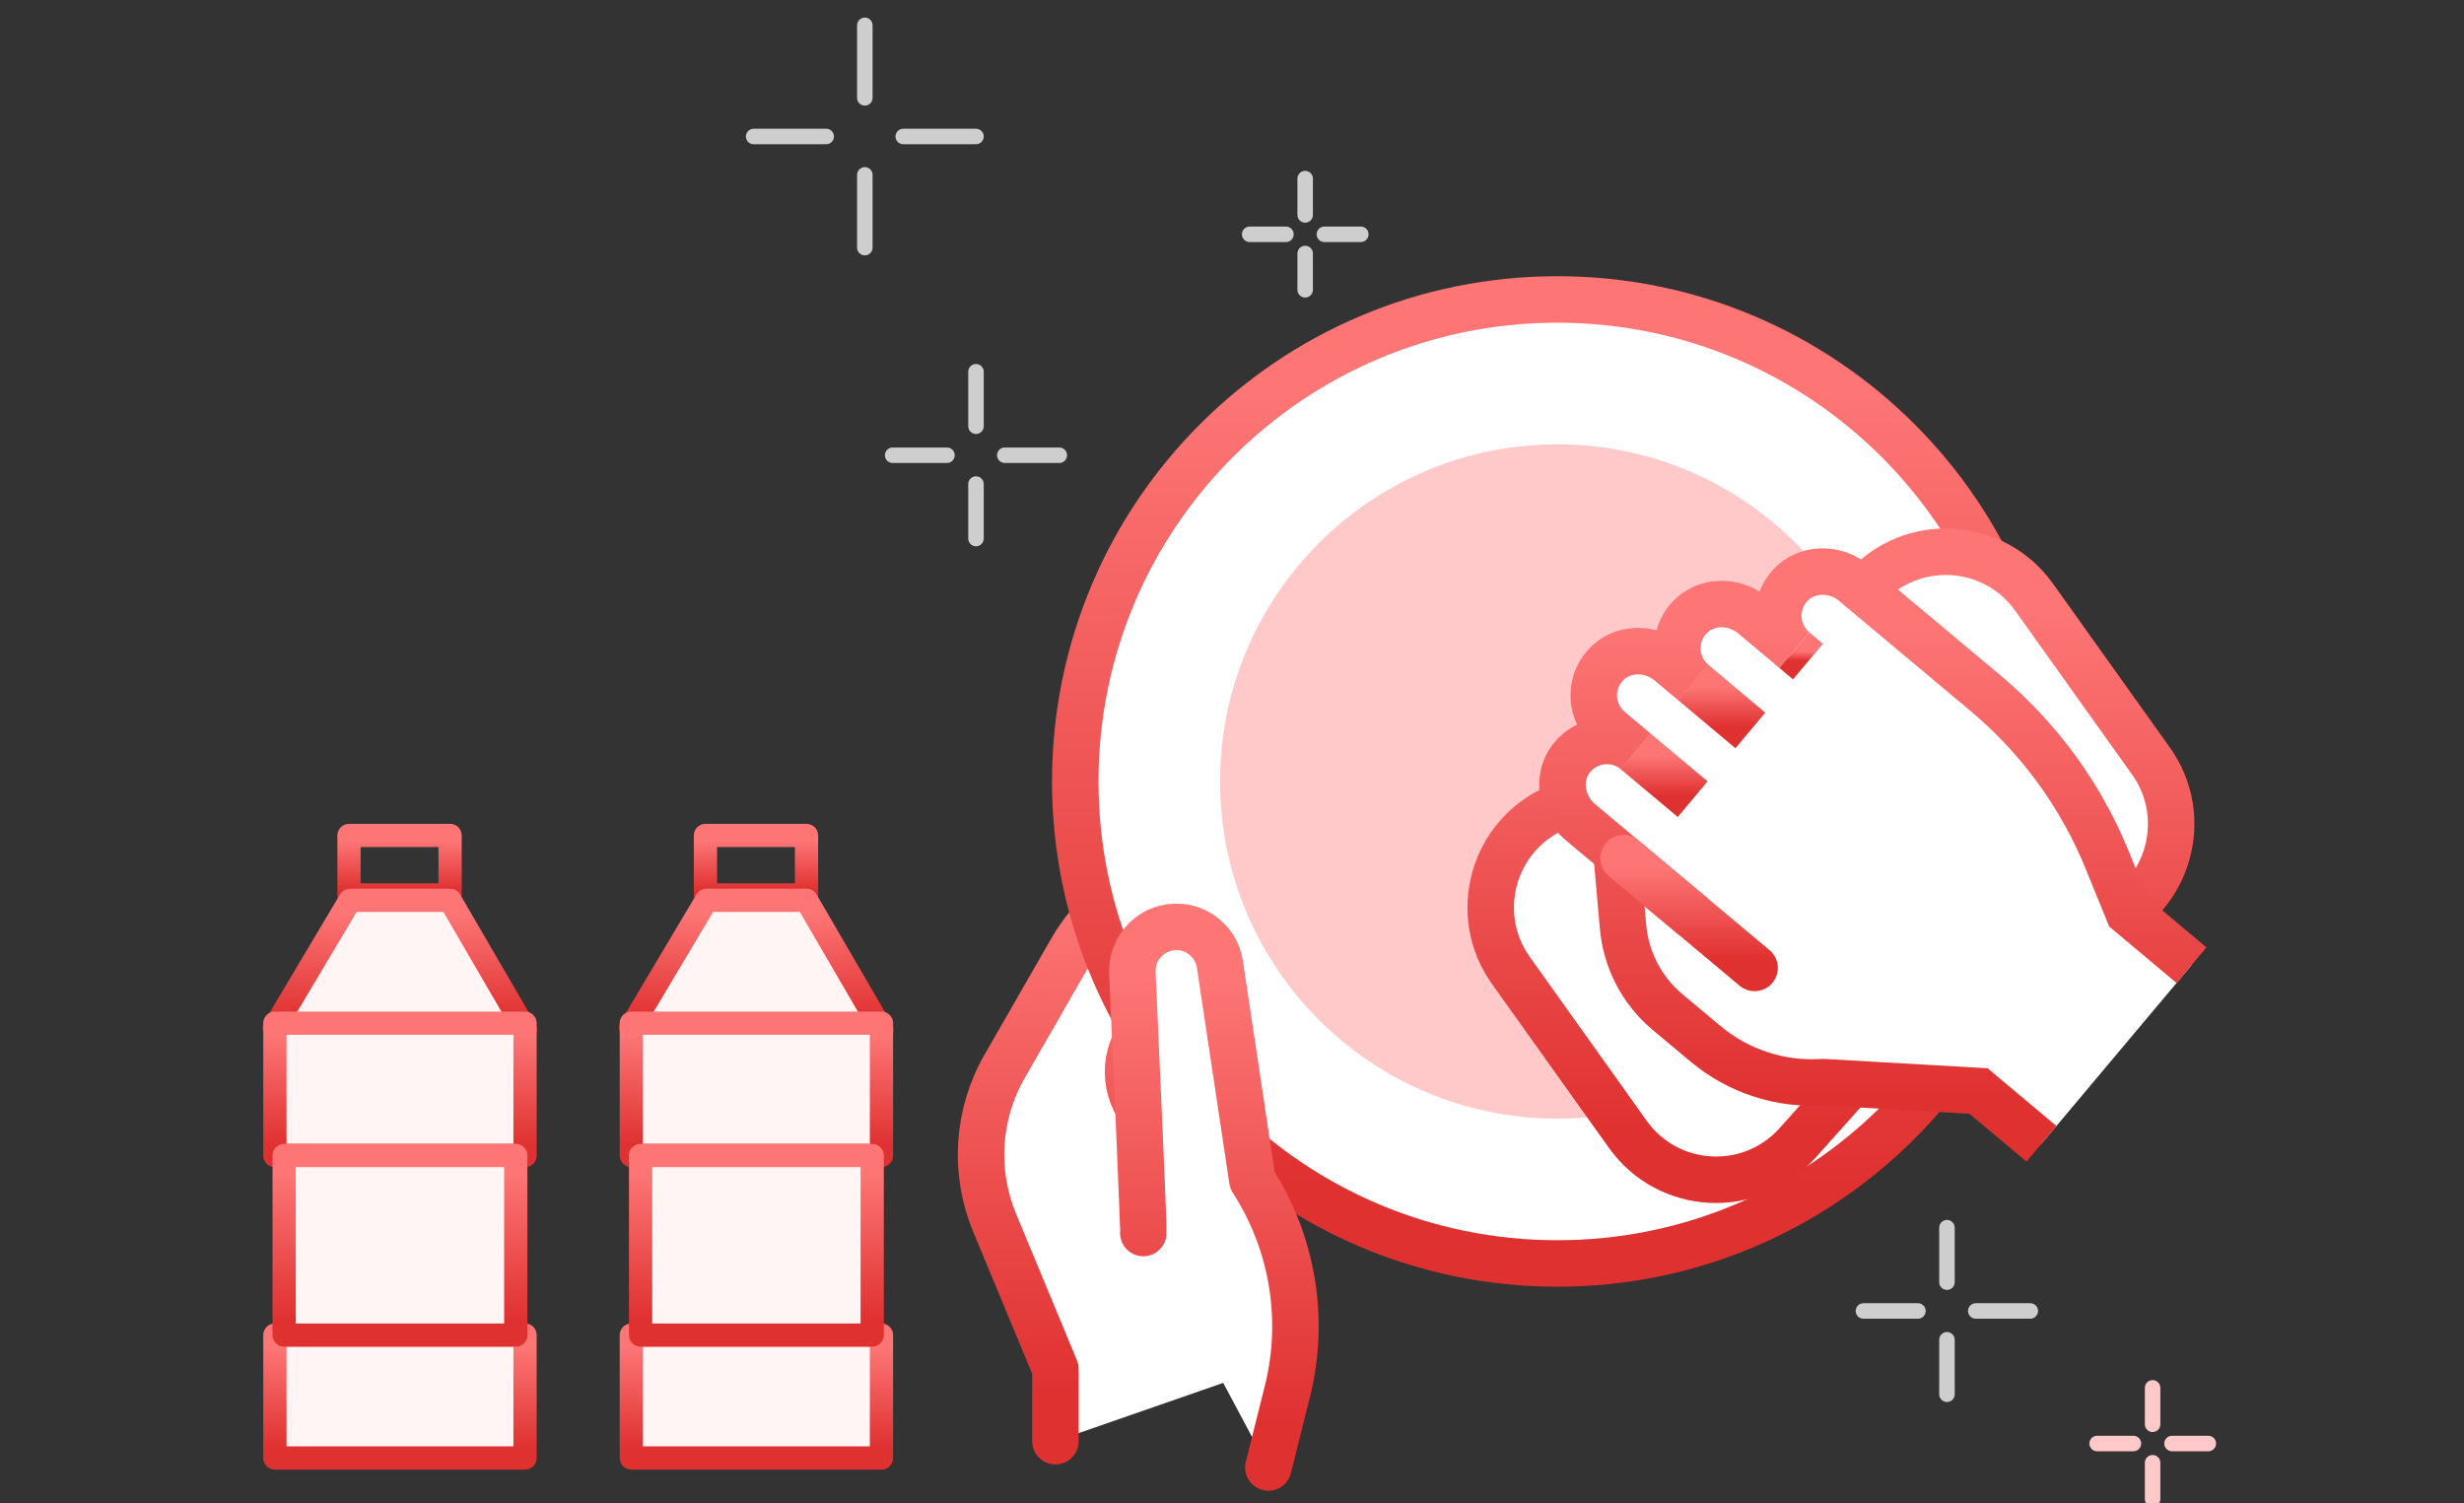 <svg width="159" height="97" viewBox="0 0 159 97" fill="none" xmlns="http://www.w3.org/2000/svg">
<rect x="0" y="0" width="159" height="97" fill="#333333" stroke="none"/>
<g clip-path="url(#clip0_121_7354)">
<path d="M55.807 11.285V15.979" stroke="#CECECE" stroke-linecap="round" stroke-linejoin="round"/>
<path d="M55.807 1.633V6.314" stroke="#CECECE" stroke-linecap="round" stroke-linejoin="round"/>
<path d="M58.286 8.807H62.98" stroke="#CECECE" stroke-linecap="round" stroke-linejoin="round"/>
<path d="M48.633 8.807H53.314" stroke="#CECECE" stroke-linecap="round" stroke-linejoin="round"/>
<path d="M62.98 31.236V34.753" stroke="#CECECE" stroke-linecap="round" stroke-linejoin="round"/>
<path d="M62.98 23.988V27.505" stroke="#CECECE" stroke-linecap="round" stroke-linejoin="round"/>
<path d="M64.839 29.377H68.356" stroke="#CECECE" stroke-linecap="round" stroke-linejoin="round"/>
<path d="M57.602 29.377H61.107" stroke="#CECECE" stroke-linecap="round" stroke-linejoin="round"/>
<path d="M125.636 86.457V89.974" stroke="#CECECE" stroke-linecap="round" stroke-linejoin="round"/>
<path d="M125.636 79.223V82.74" stroke="#CECECE" stroke-linecap="round" stroke-linejoin="round"/>
<path d="M127.495 84.598H131.012" stroke="#CECECE" stroke-linecap="round" stroke-linejoin="round"/>
<path d="M120.246 84.598H123.763" stroke="#CECECE" stroke-linecap="round" stroke-linejoin="round"/>
<path d="M84.221 16.359V18.7" stroke="#CECECE" stroke-linecap="round" stroke-linejoin="round"/>
<path d="M84.221 11.527V13.868" stroke="#CECECE" stroke-linecap="round" stroke-linejoin="round"/>
<path d="M85.461 15.119H87.814" stroke="#CECECE" stroke-linecap="round" stroke-linejoin="round"/>
<path d="M80.641 15.119H82.981" stroke="#CECECE" stroke-linecap="round" stroke-linejoin="round"/>
<path d="M138.906 94.391V96.731" stroke="#FFC9C9" stroke-linecap="round" stroke-linejoin="round"/>
<path d="M138.906 89.559V91.912" stroke="#FFC9C9" stroke-linecap="round" stroke-linejoin="round"/>
<path d="M140.159 93.152H142.5" stroke="#FFC9C9" stroke-linecap="round" stroke-linejoin="round"/>
<path d="M135.326 93.152H137.667" stroke="#FFC9C9" stroke-linecap="round" stroke-linejoin="round"/>
<path d="M70.683 69.622L69.594 63.862L83.079 61.311C84.669 61.011 86.199 62.054 86.499 63.644C86.8 65.234 85.757 66.763 84.167 67.064L70.682 69.615L70.683 69.622Z" fill="white" stroke="url(#paint0_linear_121_7354)" stroke-width="1.7" stroke-linecap="round" stroke-linejoin="round"/>
<path d="M71.01 74.563L70.448 68.728L84.11 67.412C85.72 67.257 87.149 68.435 87.304 70.045C87.459 71.656 86.281 73.085 84.671 73.24L71.009 74.555L71.01 74.563Z" fill="white" stroke="url(#paint1_linear_121_7354)" stroke-width="1.7" stroke-linecap="round" stroke-linejoin="round"/>
<path d="M68.106 93V88.352L64.178 78.893C62.817 75.613 63.06 71.891 64.825 68.817L69.135 61.314C70.467 58.998 72.57 57.225 75.071 56.291L79.896 54.504C81.256 53.996 82.764 54.724 83.228 56.1C83.617 57.269 83.125 58.542 82.051 59.145L76.1 62.506L73.394 67C72.283 68.846 72.747 71.236 74.475 72.538L81.536 77.841L81.551 88.329" fill="white"/>
<path d="M68.106 93V88.352L64.178 78.893C62.817 75.613 63.06 71.891 64.825 68.817L69.135 61.314C70.467 58.998 72.57 57.225 75.071 56.291L79.896 54.504C81.256 53.996 82.764 54.724 83.228 56.1C83.617 57.269 83.125 58.542 82.051 59.145L76.1 62.506L73.394 67C72.283 68.846 72.747 71.236 74.475 72.538L81.536 77.841L81.551 88.329" stroke="url(#paint2_linear_121_7354)" stroke-width="3" stroke-linecap="round" stroke-linejoin="round"/>
<path d="M100.49 81.533C117.669 81.533 131.595 67.607 131.595 50.429C131.595 33.25 117.669 19.324 100.49 19.324C83.312 19.324 69.386 33.25 69.386 50.429C69.386 67.607 83.312 81.533 100.49 81.533Z" fill="white" stroke="url(#paint3_linear_121_7354)" stroke-width="3" stroke-linecap="round" stroke-linejoin="round"/>
<path d="M73.776 79.568C73.813 79.274 73.298 67.8 73.07 62.784C73.011 61.438 73.901 60.239 75.203 59.901C76.836 59.481 78.469 60.57 78.719 62.232L80.815 76.163C83.419 80.201 84.243 85.136 83.073 89.799L81.845 94.698" fill="white"/>
<path d="M73.776 79.568C73.813 79.274 73.298 67.8 73.07 62.784C73.011 61.438 73.901 60.239 75.203 59.901C76.836 59.481 78.469 60.57 78.719 62.232L80.815 76.163C83.419 80.201 84.243 85.136 83.073 89.799L81.845 94.698" stroke="url(#paint4_linear_121_7354)" stroke-width="3" stroke-linecap="round" stroke-linejoin="round"/>
<path d="M100.49 72.186C112.505 72.186 122.246 62.446 122.246 50.43C122.246 38.414 112.505 28.674 100.49 28.674C88.474 28.674 78.733 38.414 78.733 50.43C78.733 62.446 88.474 72.186 100.49 72.186Z" fill="#FFC9C9"/>
<path d="M105.035 73.192L97.496 62.623C94.892 58.975 96.348 53.849 100.475 52.105L107.528 49.134C110.477 47.891 113.111 46.015 115.244 43.632L120.348 37.932C123.341 34.593 128.659 34.887 131.263 38.543L138.802 49.112C141.405 52.76 139.949 57.886 135.823 59.63L128.769 62.601C125.82 63.844 123.187 65.72 121.054 68.103L115.95 73.803C112.956 77.142 107.638 76.848 105.035 73.192Z" fill="white" stroke="url(#paint5_linear_121_7354)" stroke-width="3" stroke-linecap="round" stroke-linejoin="round"/>
<path d="M104.764 55.379L113.222 62.462" stroke="url(#paint6_linear_121_7354)" stroke-width="3" stroke-miterlimit="10" stroke-linecap="round"/>
<path d="M105.558 48.496L109.228 51.571" stroke="url(#paint7_linear_121_7354)" stroke-width="3" stroke-miterlimit="10" stroke-linecap="round"/>
<path d="M109.272 44.06L112.95 47.135" stroke="url(#paint8_linear_121_7354)" stroke-width="3" stroke-miterlimit="10" stroke-linecap="round"/>
<path d="M141.414 62.285L137.354 58.88L135.971 55.489C134.265 51.304 131.558 47.605 128.094 44.707L122.165 39.742L119.635 37.624C118.436 36.616 116.605 36.616 115.531 37.764C114.391 38.985 114.524 40.897 115.789 41.956L113.119 39.72C111.92 38.712 110.088 38.712 109.015 39.86C107.875 41.081 108.007 42.993 109.272 44.052L107.727 42.758C106.529 41.75 104.697 41.75 103.623 42.898C102.483 44.118 102.616 46.031 103.881 47.09L105.55 48.487C104.285 47.428 102.38 47.634 101.373 48.973C100.431 50.223 100.755 52.025 101.954 53.033L109.243 59.13C109.243 59.13 104.697 55.335 104.668 55.313L104.307 55.011L104.491 57.063L104.734 59.814C104.925 61.947 105.955 63.926 107.595 65.301L110.059 67.36C112.177 69.133 114.891 70.016 117.642 69.832L127.674 70.405L131.734 73.811" fill="white"/>
<path d="M141.414 62.285L137.354 58.88L135.971 55.489C134.265 51.304 131.558 47.605 128.094 44.707L122.165 39.742L119.635 37.624C118.436 36.616 116.605 36.616 115.531 37.764C114.391 38.985 114.524 40.897 115.789 41.956L113.119 39.72C111.92 38.712 110.088 38.712 109.015 39.86C107.875 41.081 108.007 42.993 109.272 44.052L107.727 42.758C106.529 41.75 104.697 41.75 103.623 42.898C102.483 44.118 102.616 46.031 103.881 47.09L105.55 48.487C104.285 47.428 102.38 47.634 101.373 48.973C100.431 50.223 100.755 52.025 101.954 53.033L109.243 59.13C109.243 59.13 104.697 55.335 104.668 55.313L104.307 55.011L104.491 57.063L104.734 59.814C104.925 61.947 105.955 63.926 107.595 65.301L110.059 67.36C112.177 69.133 114.891 70.016 117.642 69.832L127.674 70.405L131.734 73.811" stroke="url(#paint9_linear_121_7354)" stroke-width="3" stroke-miterlimit="10"/>
<path d="M109.257 44.037L112.949 47.134" stroke="url(#paint10_linear_121_7354)" stroke-width="3" stroke-miterlimit="10"/>
<path d="M109.228 51.57L105.536 48.48" stroke="url(#paint11_linear_121_7354)" stroke-width="3" stroke-miterlimit="10"/>
<path d="M104.764 55.379L113.222 62.462" stroke="url(#paint12_linear_121_7354)" stroke-width="3" stroke-miterlimit="10" stroke-linecap="round"/>
<path d="M115.789 41.957L116.664 42.693L115.789 41.957Z" fill="white" stroke="url(#paint13_linear_121_7354)" stroke-width="3" stroke-miterlimit="10" stroke-linecap="round"/>
<path d="M29.044 53.914H22.521V57.751H29.044V53.914Z" stroke="url(#paint14_linear_121_7354)" stroke-width="1.5" stroke-linecap="round" stroke-linejoin="round"/>
<path d="M33.904 66.448L29.044 58.098H22.587L17.697 66.314L33.904 66.448Z" fill="#FFF5F5" stroke="url(#paint15_linear_121_7354)" stroke-width="1.5" stroke-linecap="round" stroke-linejoin="round"/>
<path d="M33.88 86.154H17.739V94.084H33.88V86.154Z" fill="#FFF5F5" stroke="url(#paint16_linear_121_7354)" stroke-width="1.5" stroke-linecap="round" stroke-linejoin="round"/>
<path d="M33.88 66.027H17.739V74.566H33.88V66.027Z" fill="#FFF5F5" stroke="url(#paint17_linear_121_7354)" stroke-width="1.5" stroke-linecap="round" stroke-linejoin="round"/>
<path d="M33.282 74.566H18.337V86.155H33.282V74.566Z" fill="#FFF5F5" stroke="url(#paint18_linear_121_7354)" stroke-width="1.5" stroke-linecap="round" stroke-linejoin="round"/>
<path d="M52.044 53.914H45.522V57.751H52.044V53.914Z" stroke="url(#paint19_linear_121_7354)" stroke-width="1.5" stroke-linecap="round" stroke-linejoin="round"/>
<path d="M56.904 66.448L52.044 58.098H45.587L40.697 66.314L56.904 66.448Z" fill="#FFF5F5" stroke="url(#paint20_linear_121_7354)" stroke-width="1.5" stroke-linecap="round" stroke-linejoin="round"/>
<path d="M56.88 86.154H40.739V94.084H56.88V86.154Z" fill="#FFF5F5" stroke="url(#paint21_linear_121_7354)" stroke-width="1.5" stroke-linecap="round" stroke-linejoin="round"/>
<path d="M56.88 66.027H40.739V74.566H56.88V66.027Z" fill="#FFF5F5" stroke="url(#paint22_linear_121_7354)" stroke-width="1.5" stroke-linecap="round" stroke-linejoin="round"/>
<path d="M56.282 74.566H41.337V86.155H56.282V74.566Z" fill="#FFF5F5" stroke="url(#paint23_linear_121_7354)" stroke-width="1.5" stroke-linecap="round" stroke-linejoin="round"/>
</g>
<defs>
<linearGradient id="paint0_linear_121_7354" x1="52.536" y1="70.071" x2="85.137" y2="63.905" gradientUnits="userSpaceOnUse">
<stop offset="0.589" stop-color="#FD7575"/>
<stop offset="1" stop-color="#E03131"/>
</linearGradient>
<linearGradient id="paint1_linear_121_7354" x1="52.897" y1="73.362" x2="85.923" y2="70.182" gradientUnits="userSpaceOnUse">
<stop offset="0.589" stop-color="#FD7575"/>
<stop offset="1" stop-color="#E03131"/>
</linearGradient>
<linearGradient id="paint2_linear_121_7354" x1="73.333" y1="12.753" x2="73.333" y2="89.778" gradientUnits="userSpaceOnUse">
<stop offset="0.589" stop-color="#FD7575"/>
<stop offset="1" stop-color="#E03131"/>
</linearGradient>
<linearGradient id="paint3_linear_121_7354" x1="100.49" y1="-47.601" x2="100.49" y2="76.349" gradientUnits="userSpaceOnUse">
<stop offset="0.589" stop-color="#FD7575"/>
<stop offset="1" stop-color="#E03131"/>
</linearGradient>
<linearGradient id="paint4_linear_121_7354" x1="78.33" y1="22.279" x2="78.33" y2="91.79" gradientUnits="userSpaceOnUse">
<stop offset="0.589" stop-color="#FD7575"/>
<stop offset="1" stop-color="#E03131"/>
</linearGradient>
<linearGradient id="paint5_linear_121_7354" x1="118.149" y1="-7.997" x2="118.149" y2="72.754" gradientUnits="userSpaceOnUse">
<stop offset="0.589" stop-color="#FD7575"/>
<stop offset="1" stop-color="#E03131"/>
</linearGradient>
<linearGradient id="paint6_linear_121_7354" x1="108.993" y1="47.759" x2="108.993" y2="61.872" gradientUnits="userSpaceOnUse">
<stop offset="0.589" stop-color="#FD7575"/>
<stop offset="1" stop-color="#E03131"/>
</linearGradient>
<linearGradient id="paint7_linear_121_7354" x1="107.393" y1="45.189" x2="107.393" y2="51.314" gradientUnits="userSpaceOnUse">
<stop offset="0.589" stop-color="#FD7575"/>
<stop offset="1" stop-color="#E03131"/>
</linearGradient>
<linearGradient id="paint8_linear_121_7354" x1="111.111" y1="40.753" x2="111.111" y2="46.879" gradientUnits="userSpaceOnUse">
<stop offset="0.589" stop-color="#FD7575"/>
<stop offset="1" stop-color="#E03131"/>
</linearGradient>
<linearGradient id="paint9_linear_121_7354" x1="121.119" y1="-2.841" x2="121.119" y2="70.734" gradientUnits="userSpaceOnUse">
<stop offset="0.589" stop-color="#FD7575"/>
<stop offset="1" stop-color="#E03131"/>
</linearGradient>
<linearGradient id="paint10_linear_121_7354" x1="111.103" y1="40.706" x2="111.103" y2="46.876" gradientUnits="userSpaceOnUse">
<stop offset="0.589" stop-color="#FD7575"/>
<stop offset="1" stop-color="#E03131"/>
</linearGradient>
<linearGradient id="paint11_linear_121_7354" x1="107.382" y1="45.157" x2="107.382" y2="51.312" gradientUnits="userSpaceOnUse">
<stop offset="0.589" stop-color="#FD7575"/>
<stop offset="1" stop-color="#E03131"/>
</linearGradient>
<linearGradient id="paint12_linear_121_7354" x1="108.993" y1="47.759" x2="108.993" y2="61.872" gradientUnits="userSpaceOnUse">
<stop offset="0.589" stop-color="#FD7575"/>
<stop offset="1" stop-color="#E03131"/>
</linearGradient>
<linearGradient id="paint13_linear_121_7354" x1="116.227" y1="41.166" x2="116.227" y2="42.631" gradientUnits="userSpaceOnUse">
<stop offset="0.589" stop-color="#FD7575"/>
<stop offset="1" stop-color="#E03131"/>
</linearGradient>
<linearGradient id="paint14_linear_121_7354" x1="25.782" y1="49.787" x2="25.782" y2="57.431" gradientUnits="userSpaceOnUse">
<stop offset="0.589" stop-color="#FD7575"/>
<stop offset="1" stop-color="#E03131"/>
</linearGradient>
<linearGradient id="paint15_linear_121_7354" x1="25.801" y1="49.115" x2="25.801" y2="65.752" gradientUnits="userSpaceOnUse">
<stop offset="0.589" stop-color="#FD7575"/>
<stop offset="1" stop-color="#E03131"/>
</linearGradient>
<linearGradient id="paint16_linear_121_7354" x1="25.81" y1="77.624" x2="25.81" y2="93.423" gradientUnits="userSpaceOnUse">
<stop offset="0.589" stop-color="#FD7575"/>
<stop offset="1" stop-color="#E03131"/>
</linearGradient>
<linearGradient id="paint17_linear_121_7354" x1="25.81" y1="56.841" x2="25.81" y2="73.855" gradientUnits="userSpaceOnUse">
<stop offset="0.589" stop-color="#FD7575"/>
<stop offset="1" stop-color="#E03131"/>
</linearGradient>
<linearGradient id="paint18_linear_121_7354" x1="25.809" y1="62.099" x2="25.809" y2="85.189" gradientUnits="userSpaceOnUse">
<stop offset="0.589" stop-color="#FD7575"/>
<stop offset="1" stop-color="#E03131"/>
</linearGradient>
<linearGradient id="paint19_linear_121_7354" x1="48.782" y1="49.787" x2="48.782" y2="57.431" gradientUnits="userSpaceOnUse">
<stop offset="0.589" stop-color="#FD7575"/>
<stop offset="1" stop-color="#E03131"/>
</linearGradient>
<linearGradient id="paint20_linear_121_7354" x1="48.801" y1="49.115" x2="48.801" y2="65.752" gradientUnits="userSpaceOnUse">
<stop offset="0.589" stop-color="#FD7575"/>
<stop offset="1" stop-color="#E03131"/>
</linearGradient>
<linearGradient id="paint21_linear_121_7354" x1="48.81" y1="77.624" x2="48.81" y2="93.423" gradientUnits="userSpaceOnUse">
<stop offset="0.589" stop-color="#FD7575"/>
<stop offset="1" stop-color="#E03131"/>
</linearGradient>
<linearGradient id="paint22_linear_121_7354" x1="48.81" y1="56.841" x2="48.81" y2="73.855" gradientUnits="userSpaceOnUse">
<stop offset="0.589" stop-color="#FD7575"/>
<stop offset="1" stop-color="#E03131"/>
</linearGradient>
<linearGradient id="paint23_linear_121_7354" x1="48.809" y1="62.099" x2="48.809" y2="85.189" gradientUnits="userSpaceOnUse">
<stop offset="0.589" stop-color="#FD7575"/>
<stop offset="1" stop-color="#E03131"/>
</linearGradient>
<clipPath id="clip0_121_7354">
<rect width="159" height="97" fill="white"/>
</clipPath>
</defs>
</svg>
